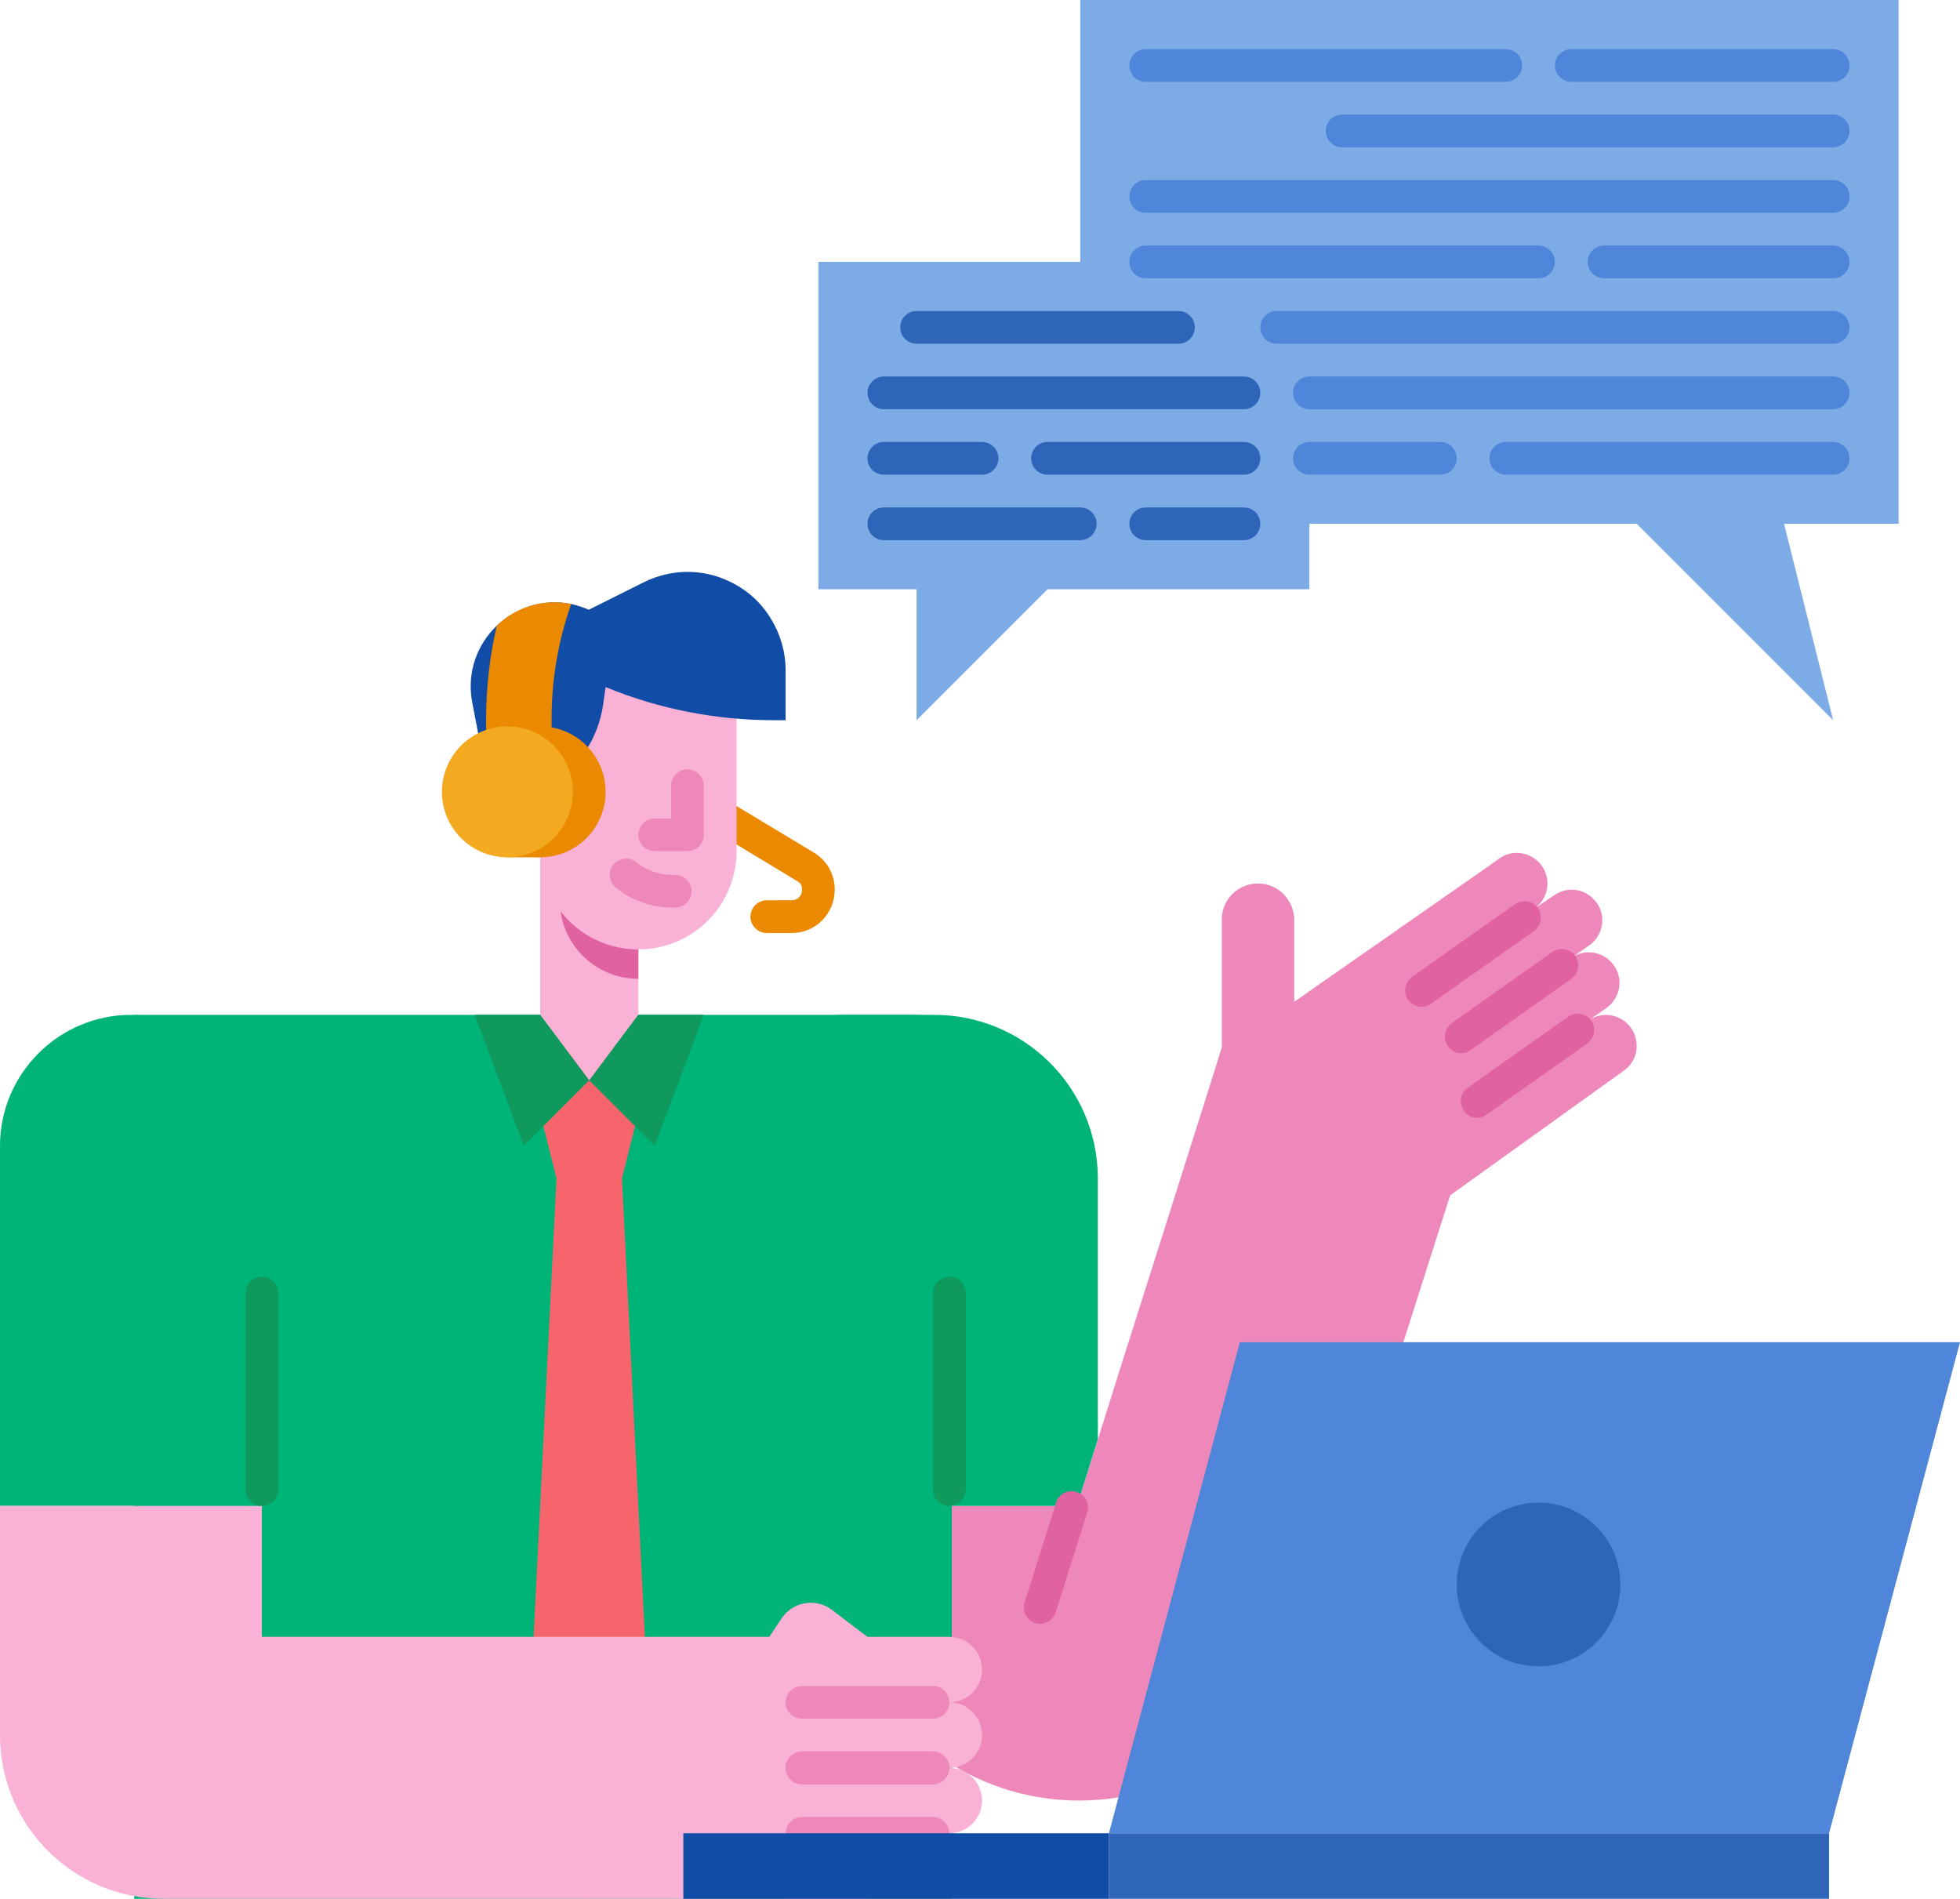 <?xml version="1.0" encoding="UTF-8"?>
<svg id="flat" xmlns="http://www.w3.org/2000/svg" version="1.1" xmlns:xlink="http://www.w3.org/1999/xlink" viewBox="0 0 479 464">
  <!-- Generator: Adobe Illustrator 29.2.1, SVG Export Plug-In . SVG Version: 2.1.0 Build 116)  -->
  <defs>
    <style>
      .st0 {
        fill: #00b377;
      }

      .st1 {
        fill: #114da6;
      }

      .st2 {
        fill: #7cabe6;
      }

      .st3 {
        fill: #f9b2d6;
      }

      .st4 {
        fill: #0f995d;
      }

      .st5 {
        fill: #eb8900;
      }

      .st6 {
        fill: #f6646c;
      }

      .st7 {
        fill: #f3aa20;
      }

      .st8 {
        fill: #ef88ba;
      }

      .st9 {
        fill: #2e65b8;
      }

      .st10 {
        fill: #e162a1;
      }

      .st11 {
        fill: #5086d9;
      }
    </style>
  </defs>
  <path class="st5" d="M193.5,228h-6.1c-2.2,0-4-1.8-4-4s1.8-4,4-4h6.1c1.4,0,2.5-1.1,2.5-2.5s-.4-1.7-1.2-2.2l-23-13.9c-1.9-1.1-2.5-3.6-1.4-5.5s3.6-2.5,5.5-1.4l23.1,13.9c3.2,2,5,5.3,5,9,0,5.9-4.7,10.6-10.5,10.6Z"/>
  <path class="st8" d="M398.6,251.2h0c-2.4-3.4-7.1-4.2-10.4-1.8l4.4-3.1c3.4-2.4,4.2-7.1,1.8-10.4-2.4-3.4-7.1-4.2-10.4-1.8l4.4-3.1c3.4-2.4,4.2-7.1,1.8-10.4h0c-2.4-3.4-7.1-4.2-10.4-1.8l-4.8,3.2c3.4-2.4,4.2-7.1,1.8-10.4h0c-2.4-3.4-7.1-4.2-10.4-1.8l-5.1,3.6-45,31.4v-20c0-2.4-1-4.6-2.6-6.3-1.6-1.6-3.8-2.6-6.3-2.6-4.9,0-8.9,4-8.8,8.9v31.1c.1,0-24.9,78.7-24.9,78.7l-10.5,33.4h-58.9v12.5c0,32.9,26.7,59.6,59.6,59.5,25.9-.1,48.7-16.8,56.6-41.5l33.9-106.4,42.5-30.5c3.3-2.3,4.1-7,1.7-10.4Z"/>
  <path class="st0" d="M32.8,464l-.2-216h191.4c4.8,0,8.6,3.9,8.6,8.6v207.4H32.8Z"/>
  <polygon class="st6" points="136 288 132 272 132 256 156 256 156 272 152 288 160 448 144 464 128 448 136 288"/>
  <polygon class="st2" points="464 0 264 0 264 64 200 64 200 144 224 144 224 176 256 144 320 144 320 128 400 128 448 176 436 128 464 128 464 0"/>
  <path class="st9" d="M288,84h-64c-2.2,0-4-1.8-4-4s1.8-4,4-4h64c2.2,0,4,1.8,4,4s-1.8,4-4,4Z"/>
  <path class="st9" d="M304,100h-88c-2.2,0-4-1.8-4-4s1.8-4,4-4h88c2.2,0,4,1.8,4,4s-1.8,4-4,4Z"/>
  <path class="st9" d="M240,116h-24c-2.2,0-4-1.8-4-4s1.8-4,4-4h24c2.2,0,4,1.8,4,4s-1.8,4-4,4Z"/>
  <path class="st9" d="M304,116h-48c-2.2,0-4-1.8-4-4s1.8-4,4-4h48c2.2,0,4,1.8,4,4s-1.8,4-4,4Z"/>
  <path class="st9" d="M264,132h-48c-2.2,0-4-1.8-4-4s1.8-4,4-4h48c2.2,0,4,1.8,4,4s-1.8,4-4,4Z"/>
  <path class="st9" d="M304,132h-24c-2.2,0-4-1.8-4-4s1.8-4,4-4h24c2.2,0,4,1.8,4,4s-1.8,4-4,4Z"/>
  <polygon class="st3" points="156 248 156 190 132 190 132 248 144 264 156 248"/>
  <path class="st10" d="M136.8,215.6h19.2v23.6h0c-10.6,0-19.2-8.6-19.2-19.2v-4.4Z"/>
  <path class="st3" d="M180,152v56c0,13.3-10.7,24-24,24h0c-13.3,0-24-10.7-24-24v-56h48Z"/>
  <path class="st1" d="M192,163.8v12.2h-2.8c-14.1,0-28.1-2.7-41.2-8.1l-.6,4.3c-1.2,8.3-6,15.3-12.6,19.5-.5.3-1.1.7-1.7,1-3.9,2.1-8.4,3.3-13.1,3.3l-.6-3.3-.6-3.3-3.4-17.8c-1.4-7.4,1.3-14.2,6-18.7,4.7-4.4,11.4-6.7,18.2-5.3,1.4.3,2.9.8,4.3,1.4l13.4-6.7c6.8-3.4,14.7-3.4,21.4,0,4.1,2,7.4,5.1,9.7,8.9,2.3,3.7,3.6,8.1,3.6,12.6Z"/>
  <path class="st8" d="M168,208h-8c-2.2,0-4-1.8-4-4s1.8-4,4-4h4v-8c0-2.2,1.8-4,4-4s4,1.8,4,4v12c0,2.2-1.8,4-4,4Z"/>
  <path class="st8" d="M165,221.8h-.6c-5,0-10-1.7-13.9-4.9-1.7-1.4-2-3.9-.6-5.6,1.4-1.7,3.9-2,5.6-.6,2.5,2,5.7,3.1,8.9,3.1h.6c2.2,0,4,1.8,4,4s-1.8,4-4,4Z"/>
  <path class="st5" d="M139.6,147.6c-3.2,9-4.8,18.5-4.8,28.1v17h-16v-17c0-7.7.9-15.4,2.6-22.8,4.6-4.5,11.3-6.7,18.2-5.3Z"/>
  <circle class="st5" cx="132" cy="193.5" r="16"/>
  <rect class="st5" x="123.7" y="177.5" width="8.3" height="32"/>
  <circle class="st7" cx="124" cy="193.5" r="16"/>
  <path class="st0" d="M204.3,248v120h58.9l5.1-16.3v-63.7c0-22.1-17.9-40-40-40h-24Z"/>
  <path class="st10" d="M349.7,245.3l25.2-17.8c1.8-1.3,2.2-3.8,1-5.6h0c-1.3-1.8-3.8-2.2-5.6-1l-25.2,17.8c-1.8,1.3-2.2,3.8-1,5.6h0c1.3,1.8,3.8,2.3,5.6,1Z"/>
  <path class="st10" d="M359.4,256.6l24.6-17.4c1.8-1.3,2.2-3.8,1-5.6h0c-1.3-1.8-3.8-2.2-5.6-1l-24.6,17.4c-1.8,1.3-2.2,3.8-1,5.6h0c1.3,1.9,3.8,2.3,5.6,1Z"/>
  <path class="st10" d="M363.3,272.4l24.6-17.4c1.8-1.3,2.2-3.8,1-5.6h0c-1.3-1.8-3.8-2.2-5.6-1l-24.6,17.4c-1.8,1.3-2.2,3.8-1,5.6h0c1.3,1.9,3.7,2.3,5.6,1Z"/>
  <path class="st0" d="M64,280v88H0v-88c0-8.8,3.6-16.8,9.4-22.6,5.8-5.8,13.8-9.4,22.6-9.4,17.7,0,32,14.3,32,32Z"/>
  <path class="st3" d="M212,400v64H40c-22.1,0-40-17.9-40-40v-56h64v32h124l3-4.5c2.7-4.1,8.4-5.1,12.3-2.1l8.7,6.6Z"/>
  <path class="st4" d="M64,368h0c-2.2,0-4-1.8-4-4v-48c0-2.2,1.8-4,4-4h0c2.2,0,4,1.8,4,4v48c0,2.2-1.8,4-4,4Z"/>
  <path class="st4" d="M232,368h0c-2.2,0-4-1.8-4-4v-48c0-2.2,1.8-4,4-4h0c2.2,0,4,1.8,4,4v48c0,2.2-1.8,4-4,4Z"/>
  <path class="st3" d="M192,416h40c4.4,0,8-3.6,8-8h0c0-4.4-3.6-8-8-8h-40v16Z"/>
  <path class="st3" d="M192,432h40c4.4,0,8-3.6,8-8h0c0-4.4-3.6-8-8-8h-40v16Z"/>
  <path class="st3" d="M192,448h40c4.4,0,8-3.6,8-8h0c0-4.4-3.6-8-8-8h-40v16Z"/>
  <path class="st3" d="M192,464h40c4.4,0,8-3.6,8-8h0c0-4.4-3.6-8-8-8h-40v16Z"/>
  <path class="st8" d="M228,420h-32c-2.2,0-4-1.8-4-4h0c0-2.2,1.8-4,4-4h32c2.2,0,4,1.8,4,4h0c0,2.2-1.8,4-4,4Z"/>
  <path class="st8" d="M228,436h-32c-2.2,0-4-1.8-4-4h0c0-2.2,1.8-4,4-4h32c2.2,0,4,1.8,4,4h0c0,2.2-1.8,4-4,4Z"/>
  <path class="st8" d="M228,436h-32c-2.2,0-4-1.8-4-4h0c0-2.2,1.8-4,4-4h32c2.2,0,4,1.8,4,4h0c0,2.2-1.8,4-4,4Z"/>
  <path class="st8" d="M228,452h-32c-2.2,0-4-1.8-4-4h0c0-2.2,1.8-4,4-4h32c2.2,0,4,1.8,4,4h0c0,2.2-1.8,4-4,4Z"/>
  <polygon class="st4" points="144 264 128 280 116 248 132 248 144 264"/>
  <polygon class="st4" points="144 264 160 280 172 248 156 248 144 264"/>
  <rect class="st9" x="271" y="448" width="176" height="16"/>
  <rect class="st1" x="167" y="448" width="104" height="16"/>
  <polygon class="st11" points="447 448 271 448 303 328 479 328 447 448"/>
  <circle class="st9" cx="376" cy="387.2" r="20"/>
  <path class="st10" d="M254.2,396.8c1.7,0,3.3-1.1,3.8-2.8l7.7-24.4c.7-2.1-.5-4.4-2.6-5-2.1-.7-4.4.5-5,2.6l-7.7,24.4c-.7,2.1.5,4.4,2.6,5,.4.1.8.2,1.2.2Z"/>
  <path class="st11" d="M368,20h-88c-2.2,0-4-1.8-4-4s1.8-4,4-4h88c2.2,0,4,1.8,4,4s-1.8,4-4,4Z"/>
  <path class="st11" d="M448,20h-64c-2.2,0-4-1.8-4-4s1.8-4,4-4h64c2.2,0,4,1.8,4,4s-1.8,4-4,4Z"/>
  <path class="st11" d="M448,36h-120c-2.2,0-4-1.8-4-4s1.8-4,4-4h120c2.2,0,4,1.8,4,4s-1.8,4-4,4Z"/>
  <path class="st11" d="M448,52h-168c-2.2,0-4-1.8-4-4s1.8-4,4-4h168c2.2,0,4,1.8,4,4s-1.8,4-4,4Z"/>
  <path class="st11" d="M376,68h-96c-2.2,0-4-1.8-4-4s1.8-4,4-4h96c2.2,0,4,1.8,4,4s-1.8,4-4,4Z"/>
  <path class="st11" d="M448,68h-56c-2.2,0-4-1.8-4-4s1.8-4,4-4h56c2.2,0,4,1.8,4,4s-1.8,4-4,4Z"/>
  <path class="st11" d="M448,84h-136c-2.2,0-4-1.8-4-4s1.8-4,4-4h136c2.2,0,4,1.8,4,4s-1.8,4-4,4Z"/>
  <path class="st11" d="M448,100h-128c-2.2,0-4-1.8-4-4s1.8-4,4-4h128c2.2,0,4,1.8,4,4s-1.8,4-4,4Z"/>
  <path class="st11" d="M352,116h-32c-2.2,0-4-1.8-4-4s1.8-4,4-4h32c2.2,0,4,1.8,4,4s-1.8,4-4,4Z"/>
  <path class="st11" d="M448,116h-80c-2.2,0-4-1.8-4-4s1.8-4,4-4h80c2.2,0,4,1.8,4,4s-1.8,4-4,4Z"/>
</svg>